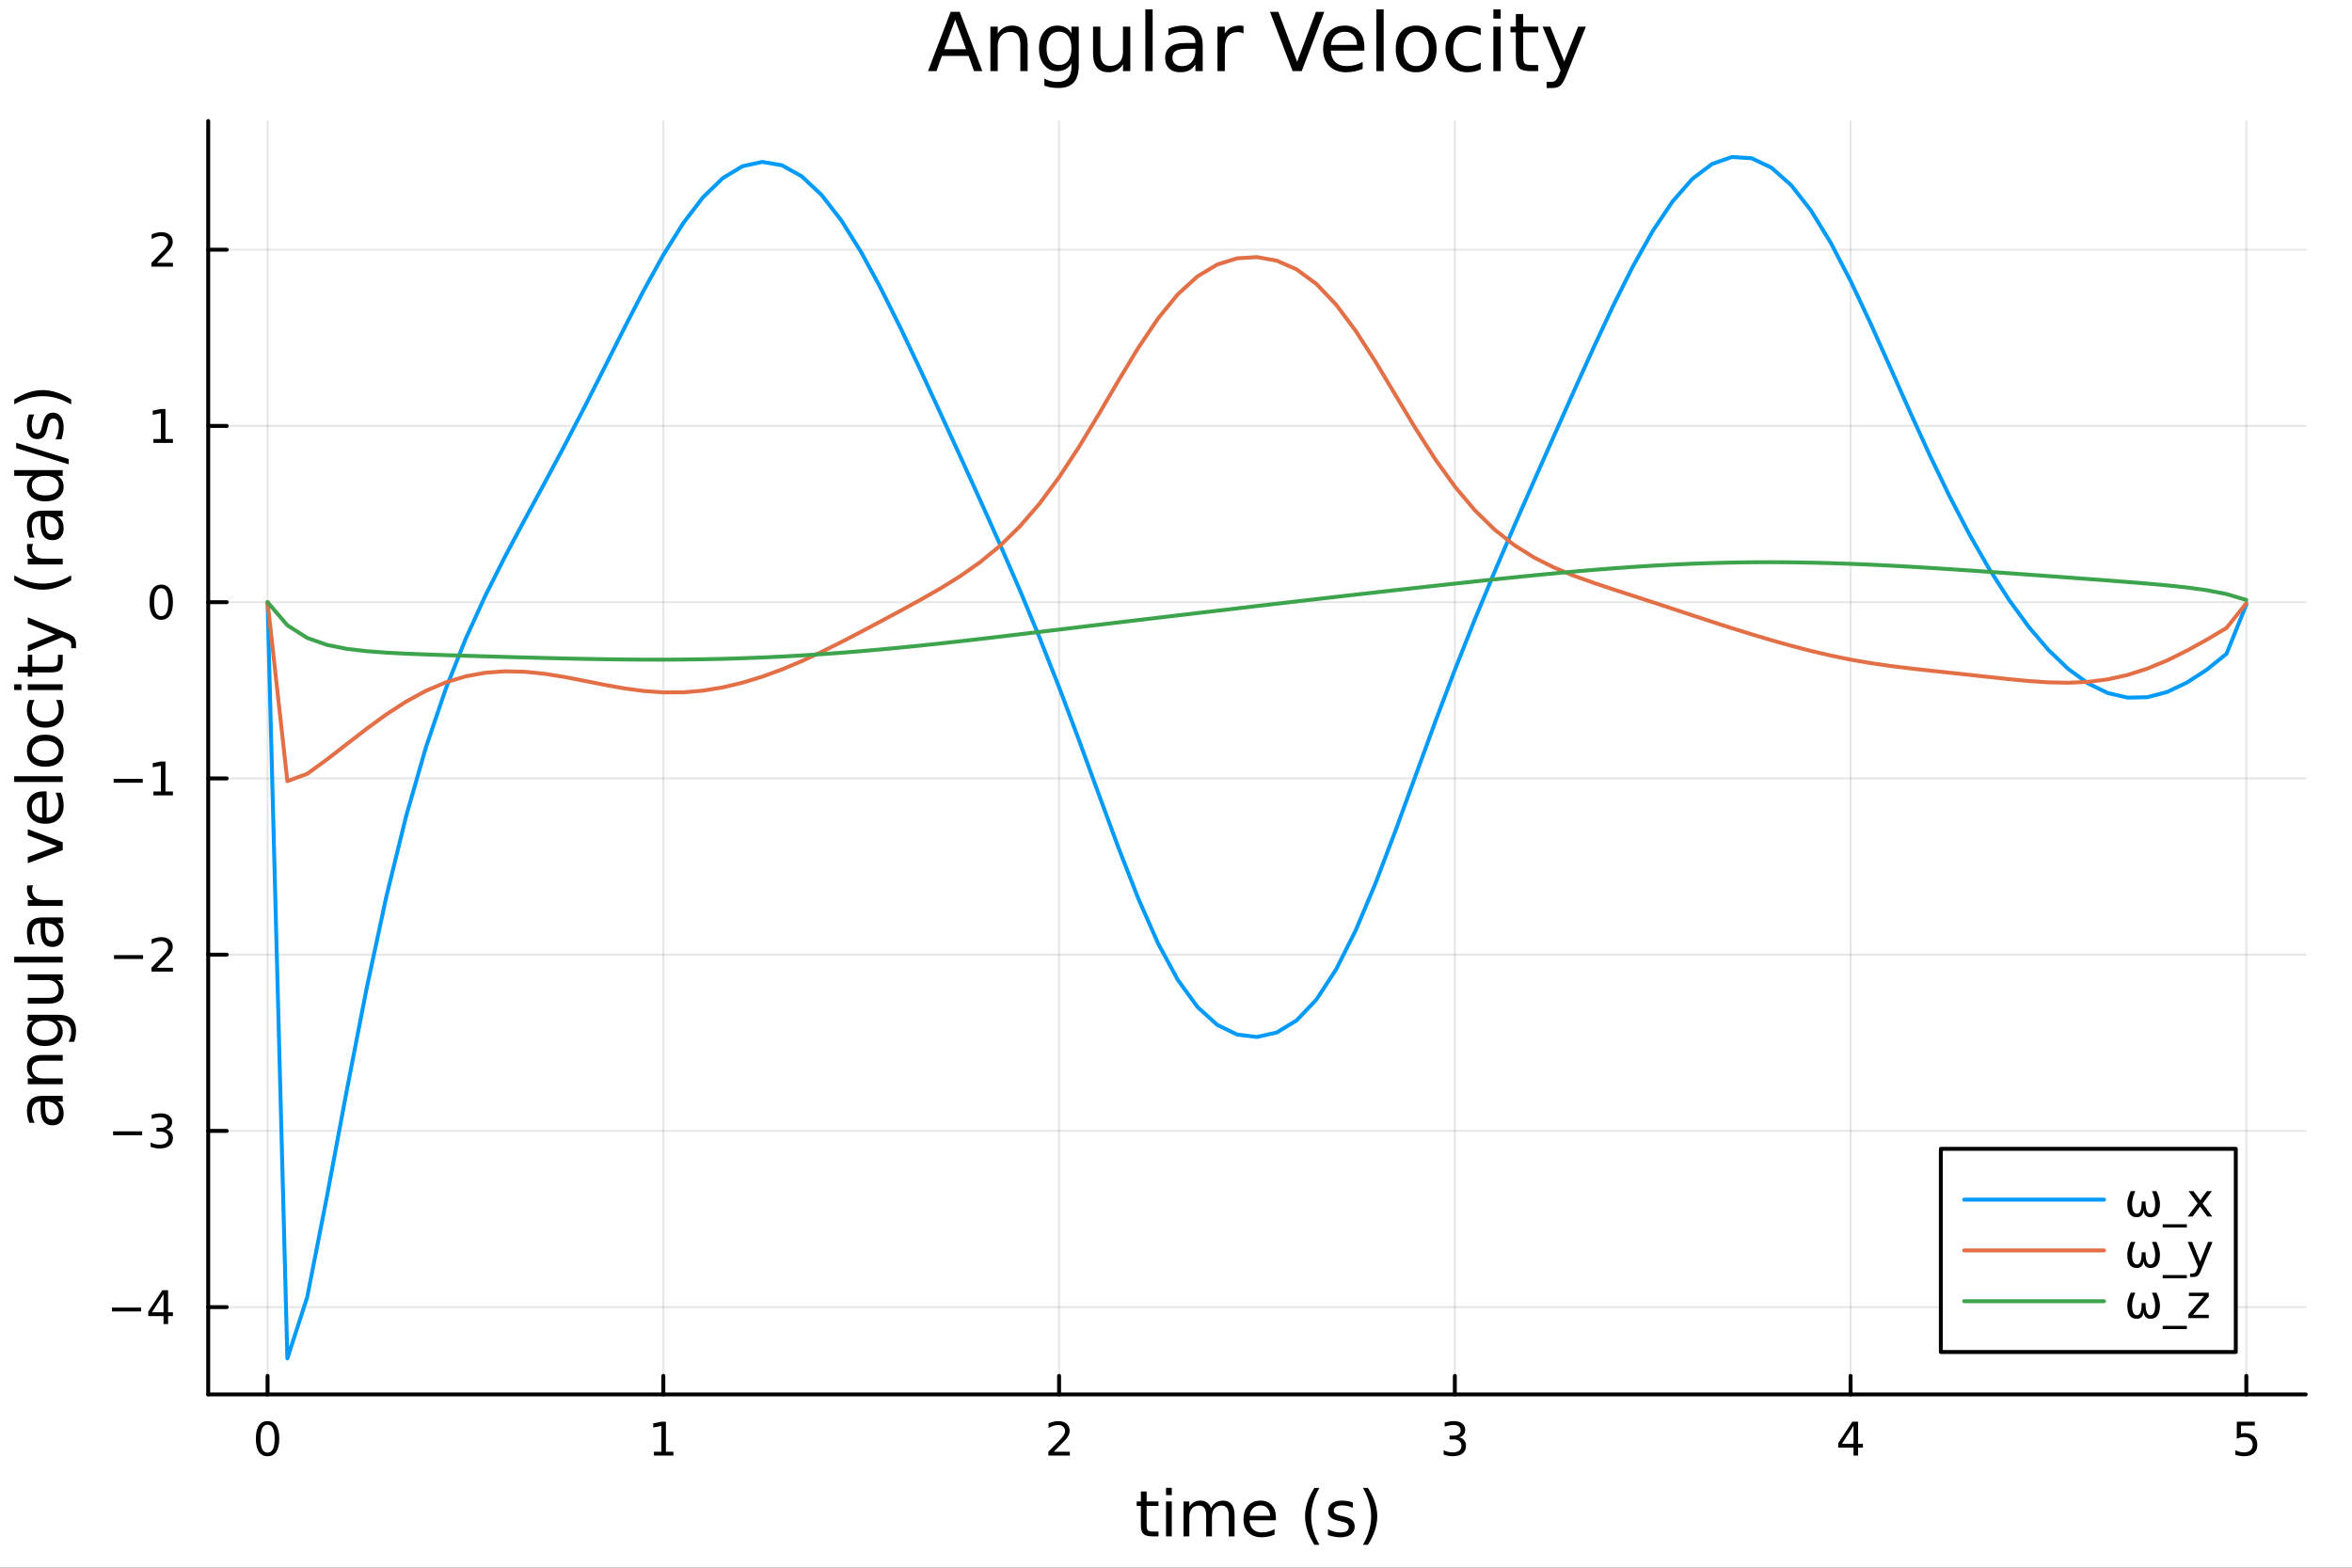 <?xml version="1.0" encoding="utf-8"?>
<svg xmlns="http://www.w3.org/2000/svg" xmlns:xlink="http://www.w3.org/1999/xlink" width="600" height="400" viewBox="0 0 2400 1600">
<rect x="0" y="0" width="2400" height="1600" fill="#333333" stroke="none"/>
<defs>
  <clipPath id="clip660">
    <rect x="0" y="0" width="2400" height="1600"/>
  </clipPath>
</defs>
<path clip-path="url(#clip660)" d="M0 1600 L2400 1600 L2400 0 L0 0  Z" fill="#ffffff" fill-rule="evenodd" fill-opacity="1"/>
<defs>
  <clipPath id="clip661">
    <rect x="480" y="0" width="1681" height="1600"/>
  </clipPath>
</defs>
<path clip-path="url(#clip660)" d="M212.459 1423.18 L2352.76 1423.18 L2352.76 123.472 L212.459 123.472  Z" fill="#ffffff" fill-rule="evenodd" fill-opacity="1"/>
<defs>
  <clipPath id="clip662">
    <rect x="212" y="123" width="2141" height="1301"/>
  </clipPath>
</defs>
<polyline clip-path="url(#clip662)" style="stroke:#000000; stroke-linecap:round; stroke-linejoin:round; stroke-width:2; stroke-opacity:0.1; fill:none" points="273.033,1423.18 273.033,123.472 "/>
<polyline clip-path="url(#clip662)" style="stroke:#000000; stroke-linecap:round; stroke-linejoin:round; stroke-width:2; stroke-opacity:0.1; fill:none" points="676.863,1423.18 676.863,123.472 "/>
<polyline clip-path="url(#clip662)" style="stroke:#000000; stroke-linecap:round; stroke-linejoin:round; stroke-width:2; stroke-opacity:0.1; fill:none" points="1080.69,1423.18 1080.69,123.472 "/>
<polyline clip-path="url(#clip662)" style="stroke:#000000; stroke-linecap:round; stroke-linejoin:round; stroke-width:2; stroke-opacity:0.1; fill:none" points="1484.52,1423.18 1484.52,123.472 "/>
<polyline clip-path="url(#clip662)" style="stroke:#000000; stroke-linecap:round; stroke-linejoin:round; stroke-width:2; stroke-opacity:0.1; fill:none" points="1888.35,1423.18 1888.35,123.472 "/>
<polyline clip-path="url(#clip662)" style="stroke:#000000; stroke-linecap:round; stroke-linejoin:round; stroke-width:2; stroke-opacity:0.1; fill:none" points="2292.18,1423.18 2292.18,123.472 "/>
<polyline clip-path="url(#clip662)" style="stroke:#000000; stroke-linecap:round; stroke-linejoin:round; stroke-width:2; stroke-opacity:0.1; fill:none" points="212.459,1334.09 2352.76,1334.09 "/>
<polyline clip-path="url(#clip662)" style="stroke:#000000; stroke-linecap:round; stroke-linejoin:round; stroke-width:2; stroke-opacity:0.1; fill:none" points="212.459,1154.22 2352.76,1154.22 "/>
<polyline clip-path="url(#clip662)" style="stroke:#000000; stroke-linecap:round; stroke-linejoin:round; stroke-width:2; stroke-opacity:0.1; fill:none" points="212.459,974.344 2352.76,974.344 "/>
<polyline clip-path="url(#clip662)" style="stroke:#000000; stroke-linecap:round; stroke-linejoin:round; stroke-width:2; stroke-opacity:0.1; fill:none" points="212.459,794.472 2352.76,794.472 "/>
<polyline clip-path="url(#clip662)" style="stroke:#000000; stroke-linecap:round; stroke-linejoin:round; stroke-width:2; stroke-opacity:0.1; fill:none" points="212.459,614.601 2352.76,614.601 "/>
<polyline clip-path="url(#clip662)" style="stroke:#000000; stroke-linecap:round; stroke-linejoin:round; stroke-width:2; stroke-opacity:0.1; fill:none" points="212.459,434.729 2352.76,434.729 "/>
<polyline clip-path="url(#clip662)" style="stroke:#000000; stroke-linecap:round; stroke-linejoin:round; stroke-width:2; stroke-opacity:0.1; fill:none" points="212.459,254.858 2352.76,254.858 "/>
<polyline clip-path="url(#clip660)" style="stroke:#000000; stroke-linecap:round; stroke-linejoin:round; stroke-width:4; stroke-opacity:1; fill:none" points="212.459,1423.18 2352.76,1423.18 "/>
<polyline clip-path="url(#clip660)" style="stroke:#000000; stroke-linecap:round; stroke-linejoin:round; stroke-width:4; stroke-opacity:1; fill:none" points="273.033,1423.18 273.033,1404.28 "/>
<polyline clip-path="url(#clip660)" style="stroke:#000000; stroke-linecap:round; stroke-linejoin:round; stroke-width:4; stroke-opacity:1; fill:none" points="676.863,1423.18 676.863,1404.28 "/>
<polyline clip-path="url(#clip660)" style="stroke:#000000; stroke-linecap:round; stroke-linejoin:round; stroke-width:4; stroke-opacity:1; fill:none" points="1080.69,1423.18 1080.69,1404.28 "/>
<polyline clip-path="url(#clip660)" style="stroke:#000000; stroke-linecap:round; stroke-linejoin:round; stroke-width:4; stroke-opacity:1; fill:none" points="1484.52,1423.18 1484.52,1404.28 "/>
<polyline clip-path="url(#clip660)" style="stroke:#000000; stroke-linecap:round; stroke-linejoin:round; stroke-width:4; stroke-opacity:1; fill:none" points="1888.35,1423.18 1888.35,1404.28 "/>
<polyline clip-path="url(#clip660)" style="stroke:#000000; stroke-linecap:round; stroke-linejoin:round; stroke-width:4; stroke-opacity:1; fill:none" points="2292.18,1423.18 2292.18,1404.28 "/>
<path clip-path="url(#clip660)" d="M273.033 1454.1 Q269.422 1454.1 267.594 1457.66 Q265.788 1461.2 265.788 1468.33 Q265.788 1475.44 267.594 1479.01 Q269.422 1482.55 273.033 1482.55 Q276.668 1482.55 278.473 1479.01 Q280.302 1475.44 280.302 1468.33 Q280.302 1461.2 278.473 1457.66 Q276.668 1454.1 273.033 1454.1 M273.033 1450.39 Q278.843 1450.39 281.899 1455 Q284.978 1459.58 284.978 1468.33 Q284.978 1477.06 281.899 1481.67 Q278.843 1486.25 273.033 1486.25 Q267.223 1486.25 264.145 1481.67 Q261.089 1477.06 261.089 1468.33 Q261.089 1459.58 264.145 1455 Q267.223 1450.39 273.033 1450.39 Z" fill="#000000" fill-rule="nonzero" fill-opacity="1" /><path clip-path="url(#clip660)" d="M667.245 1481.64 L674.884 1481.64 L674.884 1455.28 L666.574 1456.95 L666.574 1452.69 L674.838 1451.02 L679.513 1451.02 L679.513 1481.64 L687.152 1481.64 L687.152 1485.58 L667.245 1485.58 L667.245 1481.64 Z" fill="#000000" fill-rule="nonzero" fill-opacity="1" /><path clip-path="url(#clip660)" d="M1075.35 1481.64 L1091.66 1481.64 L1091.66 1485.58 L1069.72 1485.58 L1069.72 1481.64 Q1072.38 1478.89 1076.97 1474.26 Q1081.57 1469.61 1082.75 1468.27 Q1085 1465.74 1085.88 1464.01 Q1086.78 1462.25 1086.78 1460.56 Q1086.78 1457.8 1084.84 1456.07 Q1082.91 1454.33 1079.81 1454.33 Q1077.61 1454.33 1075.16 1455.09 Q1072.73 1455.86 1069.95 1457.41 L1069.95 1452.69 Q1072.78 1451.55 1075.23 1450.97 Q1077.68 1450.39 1079.72 1450.39 Q1085.09 1450.39 1088.29 1453.08 Q1091.48 1455.77 1091.48 1460.26 Q1091.48 1462.39 1090.67 1464.31 Q1089.88 1466.2 1087.78 1468.8 Q1087.2 1469.47 1084.1 1472.69 Q1080.99 1475.88 1075.35 1481.64 Z" fill="#000000" fill-rule="nonzero" fill-opacity="1" /><path clip-path="url(#clip660)" d="M1488.77 1466.95 Q1492.13 1467.66 1494 1469.93 Q1495.9 1472.2 1495.9 1475.53 Q1495.9 1480.65 1492.38 1483.45 Q1488.86 1486.25 1482.38 1486.25 Q1480.21 1486.25 1477.89 1485.81 Q1475.6 1485.39 1473.14 1484.54 L1473.14 1480.02 Q1475.09 1481.16 1477.4 1481.74 Q1479.72 1482.32 1482.24 1482.32 Q1486.64 1482.32 1488.93 1480.58 Q1491.25 1478.84 1491.25 1475.53 Q1491.25 1472.48 1489.09 1470.77 Q1486.96 1469.03 1483.14 1469.03 L1479.12 1469.03 L1479.12 1465.19 L1483.33 1465.19 Q1486.78 1465.19 1488.61 1463.82 Q1490.44 1462.43 1490.44 1459.84 Q1490.44 1457.18 1488.54 1455.77 Q1486.66 1454.33 1483.14 1454.33 Q1481.22 1454.33 1479.02 1454.75 Q1476.83 1455.16 1474.19 1456.04 L1474.19 1451.88 Q1476.85 1451.14 1479.16 1450.77 Q1481.5 1450.39 1483.56 1450.39 Q1488.89 1450.39 1491.99 1452.83 Q1495.09 1455.23 1495.09 1459.35 Q1495.09 1462.22 1493.45 1464.21 Q1491.8 1466.18 1488.77 1466.95 Z" fill="#000000" fill-rule="nonzero" fill-opacity="1" /><path clip-path="url(#clip660)" d="M1891.36 1455.09 L1879.56 1473.54 L1891.36 1473.54 L1891.36 1455.09 M1890.13 1451.02 L1896.01 1451.02 L1896.01 1473.54 L1900.94 1473.54 L1900.94 1477.43 L1896.01 1477.43 L1896.01 1485.58 L1891.36 1485.58 L1891.36 1477.43 L1875.76 1477.43 L1875.76 1472.92 L1890.13 1451.02 Z" fill="#000000" fill-rule="nonzero" fill-opacity="1" /><path clip-path="url(#clip660)" d="M2282.46 1451.02 L2300.82 1451.02 L2300.82 1454.96 L2286.74 1454.96 L2286.74 1463.43 Q2287.76 1463.08 2288.78 1462.92 Q2289.8 1462.73 2290.82 1462.73 Q2296.6 1462.73 2299.98 1465.9 Q2303.36 1469.08 2303.36 1474.49 Q2303.36 1480.07 2299.89 1483.17 Q2296.42 1486.25 2290.1 1486.25 Q2287.92 1486.25 2285.65 1485.88 Q2283.41 1485.51 2281 1484.77 L2281 1480.07 Q2283.08 1481.2 2285.31 1481.76 Q2287.53 1482.32 2290.01 1482.32 Q2294.01 1482.32 2296.35 1480.21 Q2298.69 1478.1 2298.69 1474.49 Q2298.69 1470.88 2296.35 1468.77 Q2294.01 1466.67 2290.01 1466.67 Q2288.13 1466.67 2286.26 1467.08 Q2284.4 1467.5 2282.46 1468.38 L2282.46 1451.02 Z" fill="#000000" fill-rule="nonzero" fill-opacity="1" /><path clip-path="url(#clip660)" d="M1170.06 1522.27 L1170.06 1532.4 L1182.12 1532.4 L1182.12 1536.95 L1170.06 1536.95 L1170.06 1556.3 Q1170.06 1560.66 1171.24 1561.9 Q1172.45 1563.14 1176.11 1563.14 L1182.12 1563.14 L1182.12 1568.04 L1176.11 1568.04 Q1169.33 1568.04 1166.75 1565.53 Q1164.17 1562.98 1164.17 1556.3 L1164.17 1536.95 L1159.88 1536.95 L1159.88 1532.4 L1164.17 1532.4 L1164.17 1522.27 L1170.06 1522.27 Z" fill="#000000" fill-rule="nonzero" fill-opacity="1" /><path clip-path="url(#clip660)" d="M1189.83 1532.4 L1195.68 1532.4 L1195.68 1568.04 L1189.83 1568.04 L1189.83 1532.4 M1189.83 1518.52 L1195.68 1518.52 L1195.68 1525.93 L1189.83 1525.93 L1189.83 1518.52 Z" fill="#000000" fill-rule="nonzero" fill-opacity="1" /><path clip-path="url(#clip660)" d="M1235.69 1539.24 Q1237.89 1535.29 1240.94 1533.41 Q1244 1531.54 1248.14 1531.54 Q1253.71 1531.54 1256.73 1535.45 Q1259.75 1539.33 1259.75 1546.53 L1259.75 1568.04 L1253.87 1568.04 L1253.87 1546.72 Q1253.87 1541.59 1252.05 1539.11 Q1250.24 1536.63 1246.51 1536.63 Q1241.96 1536.63 1239.32 1539.65 Q1236.68 1542.68 1236.68 1547.9 L1236.68 1568.04 L1230.79 1568.04 L1230.79 1546.72 Q1230.79 1541.56 1228.98 1539.11 Q1227.16 1536.63 1223.37 1536.63 Q1218.89 1536.63 1216.24 1539.68 Q1213.6 1542.71 1213.6 1547.9 L1213.6 1568.04 L1207.71 1568.04 L1207.71 1532.4 L1213.6 1532.4 L1213.6 1537.93 Q1215.61 1534.66 1218.41 1533.1 Q1221.21 1531.54 1225.06 1531.54 Q1228.94 1531.54 1231.65 1533.51 Q1234.39 1535.48 1235.69 1539.24 Z" fill="#000000" fill-rule="nonzero" fill-opacity="1" /><path clip-path="url(#clip660)" d="M1301.93 1548.76 L1301.93 1551.62 L1275 1551.62 Q1275.38 1557.67 1278.63 1560.85 Q1281.91 1564 1287.73 1564 Q1291.11 1564 1294.26 1563.17 Q1297.44 1562.35 1300.56 1560.69 L1300.56 1566.23 Q1297.41 1567.57 1294.1 1568.27 Q1290.79 1568.97 1287.38 1568.97 Q1278.85 1568.97 1273.85 1564 Q1268.89 1559.04 1268.89 1550.57 Q1268.89 1541.82 1273.6 1536.69 Q1278.34 1531.54 1286.36 1531.54 Q1293.56 1531.54 1297.73 1536.18 Q1301.93 1540.8 1301.93 1548.76 M1296.07 1547.04 Q1296.01 1542.23 1293.37 1539.37 Q1290.76 1536.5 1286.43 1536.5 Q1281.53 1536.5 1278.57 1539.27 Q1275.64 1542.04 1275.19 1547.07 L1296.07 1547.04 Z" fill="#000000" fill-rule="nonzero" fill-opacity="1" /><path clip-path="url(#clip660)" d="M1346.33 1518.58 Q1342.06 1525.9 1339.99 1533.06 Q1337.93 1540.23 1337.93 1547.58 Q1337.93 1554.93 1339.99 1562.16 Q1342.09 1569.35 1346.33 1576.64 L1341.24 1576.64 Q1336.46 1569.16 1334.07 1561.93 Q1331.72 1554.71 1331.72 1547.58 Q1331.72 1540.48 1334.07 1533.29 Q1336.43 1526.09 1341.24 1518.58 L1346.33 1518.58 Z" fill="#000000" fill-rule="nonzero" fill-opacity="1" /><path clip-path="url(#clip660)" d="M1380.42 1533.45 L1380.42 1538.98 Q1377.93 1537.71 1375.26 1537.07 Q1372.59 1536.44 1369.72 1536.44 Q1365.36 1536.44 1363.17 1537.77 Q1361 1539.11 1361 1541.79 Q1361 1543.82 1362.56 1545 Q1364.12 1546.15 1368.83 1547.2 L1370.84 1547.64 Q1377.07 1548.98 1379.68 1551.43 Q1382.33 1553.85 1382.33 1558.21 Q1382.33 1563.17 1378.38 1566.07 Q1374.46 1568.97 1367.59 1568.97 Q1364.73 1568.97 1361.61 1568.39 Q1358.52 1567.85 1355.08 1566.74 L1355.08 1560.69 Q1358.33 1562.38 1361.48 1563.24 Q1364.63 1564.07 1367.72 1564.07 Q1371.85 1564.07 1374.08 1562.66 Q1376.31 1561.23 1376.31 1558.65 Q1376.31 1556.27 1374.69 1554.99 Q1373.1 1553.72 1367.65 1552.54 L1365.62 1552.07 Q1360.17 1550.92 1357.75 1548.56 Q1355.34 1546.18 1355.34 1542.04 Q1355.34 1537.01 1358.9 1534.27 Q1362.47 1531.54 1369.02 1531.54 Q1372.27 1531.54 1375.13 1532.01 Q1378 1532.49 1380.42 1533.45 Z" fill="#000000" fill-rule="nonzero" fill-opacity="1" /><path clip-path="url(#clip660)" d="M1390.73 1518.58 L1395.82 1518.58 Q1400.6 1526.09 1402.95 1533.29 Q1405.34 1540.48 1405.34 1547.58 Q1405.34 1554.71 1402.95 1561.93 Q1400.6 1569.16 1395.82 1576.64 L1390.73 1576.64 Q1394.96 1569.35 1397.03 1562.16 Q1399.13 1554.93 1399.13 1547.58 Q1399.13 1540.23 1397.03 1533.06 Q1394.96 1525.9 1390.73 1518.58 Z" fill="#000000" fill-rule="nonzero" fill-opacity="1" /><polyline clip-path="url(#clip660)" style="stroke:#000000; stroke-linecap:round; stroke-linejoin:round; stroke-width:4; stroke-opacity:1; fill:none" points="212.459,1423.18 212.459,123.472 "/>
<polyline clip-path="url(#clip660)" style="stroke:#000000; stroke-linecap:round; stroke-linejoin:round; stroke-width:4; stroke-opacity:1; fill:none" points="212.459,1334.09 231.357,1334.09 "/>
<polyline clip-path="url(#clip660)" style="stroke:#000000; stroke-linecap:round; stroke-linejoin:round; stroke-width:4; stroke-opacity:1; fill:none" points="212.459,1154.22 231.357,1154.22 "/>
<polyline clip-path="url(#clip660)" style="stroke:#000000; stroke-linecap:round; stroke-linejoin:round; stroke-width:4; stroke-opacity:1; fill:none" points="212.459,974.344 231.357,974.344 "/>
<polyline clip-path="url(#clip660)" style="stroke:#000000; stroke-linecap:round; stroke-linejoin:round; stroke-width:4; stroke-opacity:1; fill:none" points="212.459,794.472 231.357,794.472 "/>
<polyline clip-path="url(#clip660)" style="stroke:#000000; stroke-linecap:round; stroke-linejoin:round; stroke-width:4; stroke-opacity:1; fill:none" points="212.459,614.601 231.357,614.601 "/>
<polyline clip-path="url(#clip660)" style="stroke:#000000; stroke-linecap:round; stroke-linejoin:round; stroke-width:4; stroke-opacity:1; fill:none" points="212.459,434.729 231.357,434.729 "/>
<polyline clip-path="url(#clip660)" style="stroke:#000000; stroke-linecap:round; stroke-linejoin:round; stroke-width:4; stroke-opacity:1; fill:none" points="212.459,254.858 231.357,254.858 "/>
<path clip-path="url(#clip660)" d="M114.26 1334.54 L143.936 1334.54 L143.936 1338.47 L114.26 1338.47 L114.26 1334.54 Z" fill="#000000" fill-rule="nonzero" fill-opacity="1" /><path clip-path="url(#clip660)" d="M166.876 1320.88 L155.07 1339.33 L166.876 1339.33 L166.876 1320.88 M165.649 1316.81 L171.528 1316.81 L171.528 1339.33 L176.459 1339.33 L176.459 1343.22 L171.528 1343.22 L171.528 1351.37 L166.876 1351.37 L166.876 1343.22 L151.274 1343.22 L151.274 1338.71 L165.649 1316.81 Z" fill="#000000" fill-rule="nonzero" fill-opacity="1" /><path clip-path="url(#clip660)" d="M115.394 1154.67 L145.07 1154.67 L145.07 1158.6 L115.394 1158.6 L115.394 1154.67 Z" fill="#000000" fill-rule="nonzero" fill-opacity="1" /><path clip-path="url(#clip660)" d="M169.329 1152.86 Q172.686 1153.58 174.561 1155.85 Q176.459 1158.12 176.459 1161.45 Q176.459 1166.57 172.94 1169.37 Q169.422 1172.17 162.94 1172.17 Q160.765 1172.17 158.45 1171.73 Q156.158 1171.31 153.704 1170.45 L153.704 1165.94 Q155.649 1167.07 157.964 1167.65 Q160.278 1168.23 162.802 1168.23 Q167.2 1168.23 169.491 1166.5 Q171.806 1164.76 171.806 1161.45 Q171.806 1158.39 169.653 1156.68 Q167.524 1154.94 163.704 1154.94 L159.677 1154.94 L159.677 1151.1 L163.89 1151.1 Q167.339 1151.1 169.167 1149.74 Q170.996 1148.35 170.996 1145.76 Q170.996 1143.09 169.098 1141.68 Q167.223 1140.25 163.704 1140.25 Q161.783 1140.25 159.584 1140.66 Q157.385 1141.08 154.746 1141.96 L154.746 1137.79 Q157.408 1137.05 159.723 1136.68 Q162.061 1136.31 164.121 1136.31 Q169.445 1136.31 172.547 1138.74 Q175.649 1141.15 175.649 1145.27 Q175.649 1148.14 174.005 1150.13 Q172.362 1152.1 169.329 1152.86 Z" fill="#000000" fill-rule="nonzero" fill-opacity="1" /><path clip-path="url(#clip660)" d="M116.343 974.795 L146.019 974.795 L146.019 978.731 L116.343 978.731 L116.343 974.795 Z" fill="#000000" fill-rule="nonzero" fill-opacity="1" /><path clip-path="url(#clip660)" d="M160.14 987.689 L176.459 987.689 L176.459 991.624 L154.515 991.624 L154.515 987.689 Q157.177 984.934 161.76 980.305 Q166.366 975.652 167.547 974.309 Q169.792 971.786 170.672 970.05 Q171.575 968.291 171.575 966.601 Q171.575 963.846 169.63 962.11 Q167.709 960.374 164.607 960.374 Q162.408 960.374 159.954 961.138 Q157.524 961.902 154.746 963.453 L154.746 958.731 Q157.57 957.596 160.024 957.018 Q162.477 956.439 164.515 956.439 Q169.885 956.439 173.079 959.124 Q176.274 961.809 176.274 966.3 Q176.274 968.43 175.464 970.351 Q174.677 972.249 172.57 974.842 Q171.991 975.513 168.889 978.731 Q165.788 981.925 160.14 987.689 Z" fill="#000000" fill-rule="nonzero" fill-opacity="1" /><path clip-path="url(#clip660)" d="M115.973 794.924 L145.649 794.924 L145.649 798.859 L115.973 798.859 L115.973 794.924 Z" fill="#000000" fill-rule="nonzero" fill-opacity="1" /><path clip-path="url(#clip660)" d="M156.552 807.817 L164.19 807.817 L164.19 781.452 L155.88 783.118 L155.88 778.859 L164.144 777.192 L168.82 777.192 L168.82 807.817 L176.459 807.817 L176.459 811.752 L156.552 811.752 L156.552 807.817 Z" fill="#000000" fill-rule="nonzero" fill-opacity="1" /><path clip-path="url(#clip660)" d="M164.515 600.399 Q160.903 600.399 159.075 603.964 Q157.269 607.506 157.269 614.636 Q157.269 621.742 159.075 625.307 Q160.903 628.848 164.515 628.848 Q168.149 628.848 169.954 625.307 Q171.783 621.742 171.783 614.636 Q171.783 607.506 169.954 603.964 Q168.149 600.399 164.515 600.399 M164.515 596.696 Q170.325 596.696 173.38 601.302 Q176.459 605.886 176.459 614.636 Q176.459 623.362 173.38 627.969 Q170.325 632.552 164.515 632.552 Q158.704 632.552 155.626 627.969 Q152.57 623.362 152.57 614.636 Q152.57 605.886 155.626 601.302 Q158.704 596.696 164.515 596.696 Z" fill="#000000" fill-rule="nonzero" fill-opacity="1" /><path clip-path="url(#clip660)" d="M156.552 448.074 L164.19 448.074 L164.19 421.708 L155.88 423.375 L155.88 419.116 L164.144 417.449 L168.82 417.449 L168.82 448.074 L176.459 448.074 L176.459 452.009 L156.552 452.009 L156.552 448.074 Z" fill="#000000" fill-rule="nonzero" fill-opacity="1" /><path clip-path="url(#clip660)" d="M160.14 268.202 L176.459 268.202 L176.459 272.138 L154.515 272.138 L154.515 268.202 Q157.177 265.448 161.76 260.818 Q166.366 256.165 167.547 254.823 Q169.792 252.3 170.672 250.564 Q171.575 248.804 171.575 247.115 Q171.575 244.36 169.63 242.624 Q167.709 240.888 164.607 240.888 Q162.408 240.888 159.954 241.652 Q157.524 242.415 154.746 243.966 L154.746 239.244 Q157.57 238.11 160.024 237.531 Q162.477 236.953 164.515 236.953 Q169.885 236.953 173.079 239.638 Q176.274 242.323 176.274 246.814 Q176.274 248.943 175.464 250.865 Q174.677 252.763 172.57 255.355 Q171.991 256.027 168.889 259.244 Q165.788 262.439 160.14 268.202 Z" fill="#000000" fill-rule="nonzero" fill-opacity="1" /><path clip-path="url(#clip660)" d="M46.085 1130.09 Q46.085 1137.19 47.708 1139.93 Q49.331 1142.66 53.246 1142.66 Q56.365 1142.66 58.211 1140.63 Q60.026 1138.56 60.026 1135.03 Q60.026 1130.16 56.588 1127.23 Q53.119 1124.27 47.39 1124.27 L46.085 1124.27 L46.085 1130.09 M43.666 1118.41 L64.004 1118.41 L64.004 1124.27 L58.593 1124.27 Q61.84 1126.27 63.399 1129.26 Q64.927 1132.26 64.927 1136.59 Q64.927 1142.06 61.872 1145.31 Q58.784 1148.52 53.628 1148.52 Q47.612 1148.52 44.557 1144.51 Q41.501 1140.47 41.501 1132.48 L41.501 1124.27 L40.928 1124.27 Q36.886 1124.27 34.69 1126.94 Q32.462 1129.58 32.462 1134.39 Q32.462 1137.44 33.194 1140.34 Q33.926 1143.24 35.39 1145.91 L29.98 1145.91 Q28.738 1142.7 28.133 1139.67 Q27.497 1136.65 27.497 1133.78 Q27.497 1126.05 31.507 1122.23 Q35.518 1118.41 43.666 1118.41 Z" fill="#000000" fill-rule="nonzero" fill-opacity="1" /><path clip-path="url(#clip660)" d="M42.488 1076.72 L64.004 1076.72 L64.004 1082.57 L42.679 1082.57 Q37.618 1082.57 35.104 1084.55 Q32.589 1086.52 32.589 1090.47 Q32.589 1095.21 35.613 1097.95 Q38.637 1100.68 43.857 1100.68 L64.004 1100.68 L64.004 1106.57 L28.356 1106.57 L28.356 1100.68 L33.894 1100.68 Q30.68 1098.58 29.088 1095.75 Q27.497 1092.88 27.497 1089.16 Q27.497 1083.02 31.316 1079.87 Q35.104 1076.72 42.488 1076.72 Z" fill="#000000" fill-rule="nonzero" fill-opacity="1" /><path clip-path="url(#clip660)" d="M45.766 1041.58 Q39.401 1041.58 35.9 1044.22 Q32.398 1046.83 32.398 1051.57 Q32.398 1056.28 35.9 1058.92 Q39.401 1061.53 45.766 1061.53 Q52.1 1061.53 55.601 1058.92 Q59.103 1056.28 59.103 1051.57 Q59.103 1046.83 55.601 1044.22 Q52.1 1041.58 45.766 1041.58 M59.58 1035.72 Q68.683 1035.72 73.107 1039.76 Q77.563 1043.8 77.563 1052.14 Q77.563 1055.23 77.086 1057.97 Q76.64 1060.71 75.685 1063.28 L69.988 1063.28 Q71.388 1060.71 72.057 1058.19 Q72.725 1055.68 72.725 1053.07 Q72.725 1047.31 69.701 1044.44 Q66.71 1041.58 60.63 1041.58 L57.734 1041.58 Q60.885 1043.39 62.445 1046.22 Q64.004 1049.06 64.004 1053 Q64.004 1059.56 59.007 1063.57 Q54.01 1067.58 45.766 1067.58 Q37.491 1067.58 32.494 1063.57 Q27.497 1059.56 27.497 1053 Q27.497 1049.06 29.056 1046.22 Q30.616 1043.39 33.767 1041.58 L28.356 1041.58 L28.356 1035.72 L59.58 1035.72 Z" fill="#000000" fill-rule="nonzero" fill-opacity="1" /><path clip-path="url(#clip660)" d="M49.936 1024.26 L28.356 1024.26 L28.356 1018.41 L49.713 1018.41 Q54.774 1018.41 57.32 1016.43 Q59.835 1014.46 59.835 1010.51 Q59.835 1005.77 56.811 1003.03 Q53.787 1000.26 48.567 1000.26 L28.356 1000.26 L28.356 994.407 L64.004 994.407 L64.004 1000.26 L58.53 1000.26 Q61.776 1002.4 63.368 1005.23 Q64.927 1008.03 64.927 1011.75 Q64.927 1017.9 61.108 1021.08 Q57.288 1024.26 49.936 1024.26 M27.497 1009.53 L27.497 1009.53 Z" fill="#000000" fill-rule="nonzero" fill-opacity="1" /><path clip-path="url(#clip660)" d="M14.479 982.344 L14.479 976.488 L64.004 976.488 L64.004 982.344 L14.479 982.344 Z" fill="#000000" fill-rule="nonzero" fill-opacity="1" /><path clip-path="url(#clip660)" d="M46.085 948.033 Q46.085 955.131 47.708 957.868 Q49.331 960.605 53.246 960.605 Q56.365 960.605 58.211 958.568 Q60.026 956.499 60.026 952.966 Q60.026 948.096 56.588 945.168 Q53.119 942.208 47.39 942.208 L46.085 942.208 L46.085 948.033 M43.666 936.352 L64.004 936.352 L64.004 942.208 L58.593 942.208 Q61.84 944.213 63.399 947.205 Q64.927 950.197 64.927 954.526 Q64.927 960 61.872 963.247 Q58.784 966.462 53.628 966.462 Q47.612 966.462 44.557 962.451 Q41.501 958.409 41.501 950.42 L41.501 942.208 L40.928 942.208 Q36.886 942.208 34.69 944.882 Q32.462 947.524 32.462 952.33 Q32.462 955.385 33.194 958.282 Q33.926 961.178 35.39 963.852 L29.98 963.852 Q28.738 960.637 28.133 957.613 Q27.497 954.589 27.497 951.725 Q27.497 943.991 31.507 940.171 Q35.518 936.352 43.666 936.352 Z" fill="#000000" fill-rule="nonzero" fill-opacity="1" /><path clip-path="url(#clip660)" d="M33.831 903.632 Q33.258 904.619 33.003 905.796 Q32.717 906.942 32.717 908.343 Q32.717 913.308 35.963 915.981 Q39.178 918.623 45.225 918.623 L64.004 918.623 L64.004 924.512 L28.356 924.512 L28.356 918.623 L33.894 918.623 Q30.648 916.777 29.088 913.817 Q27.497 910.857 27.497 906.624 Q27.497 906.019 27.592 905.287 Q27.656 904.555 27.815 903.664 L33.831 903.632 Z" fill="#000000" fill-rule="nonzero" fill-opacity="1" /><path clip-path="url(#clip660)" d="M28.356 880.97 L28.356 874.764 L58.275 863.624 L28.356 852.484 L28.356 846.277 L64.004 859.645 L64.004 867.602 L28.356 880.97 Z" fill="#000000" fill-rule="nonzero" fill-opacity="1" /><path clip-path="url(#clip660)" d="M44.716 807.701 L47.581 807.701 L47.581 834.628 Q53.628 834.246 56.811 830.999 Q59.962 827.721 59.962 821.896 Q59.962 818.523 59.134 815.371 Q58.307 812.189 56.652 809.069 L62.19 809.069 Q63.527 812.22 64.227 815.531 Q64.927 818.841 64.927 822.246 Q64.927 830.776 59.962 835.774 Q54.997 840.739 46.53 840.739 Q37.777 840.739 32.653 836.028 Q27.497 831.286 27.497 823.265 Q27.497 816.072 32.144 811.902 Q36.759 807.701 44.716 807.701 M42.997 813.557 Q38.191 813.621 35.327 816.263 Q32.462 818.873 32.462 823.201 Q32.462 828.103 35.231 831.063 Q38 833.991 43.029 834.437 L42.997 813.557 Z" fill="#000000" fill-rule="nonzero" fill-opacity="1" /><path clip-path="url(#clip660)" d="M14.479 798.089 L14.479 792.232 L64.004 792.232 L64.004 798.089 L14.479 798.089 Z" fill="#000000" fill-rule="nonzero" fill-opacity="1" /><path clip-path="url(#clip660)" d="M32.462 766.165 Q32.462 770.875 36.154 773.612 Q39.815 776.35 46.212 776.35 Q52.609 776.35 56.302 773.644 Q59.962 770.907 59.962 766.165 Q59.962 761.486 56.27 758.749 Q52.578 756.011 46.212 756.011 Q39.878 756.011 36.186 758.749 Q32.462 761.486 32.462 766.165 M27.497 766.165 Q27.497 758.526 32.462 754.165 Q37.427 749.805 46.212 749.805 Q54.965 749.805 59.962 754.165 Q64.927 758.526 64.927 766.165 Q64.927 773.835 59.962 778.196 Q54.965 782.524 46.212 782.524 Q37.427 782.524 32.462 778.196 Q27.497 773.835 27.497 766.165 Z" fill="#000000" fill-rule="nonzero" fill-opacity="1" /><path clip-path="url(#clip660)" d="M29.725 714.443 L35.199 714.443 Q33.831 716.926 33.162 719.44 Q32.462 721.923 32.462 724.469 Q32.462 730.166 36.09 733.318 Q39.687 736.469 46.212 736.469 Q52.737 736.469 56.365 733.318 Q59.962 730.166 59.962 724.469 Q59.962 721.923 59.294 719.44 Q58.593 716.926 57.225 714.443 L62.636 714.443 Q63.781 716.894 64.354 719.536 Q64.927 722.146 64.927 725.106 Q64.927 733.158 59.866 737.901 Q54.806 742.643 46.212 742.643 Q37.491 742.643 32.494 737.869 Q27.497 733.063 27.497 724.724 Q27.497 722.018 28.07 719.44 Q28.611 716.862 29.725 714.443 Z" fill="#000000" fill-rule="nonzero" fill-opacity="1" /><path clip-path="url(#clip660)" d="M28.356 704.258 L28.356 698.402 L64.004 698.402 L64.004 704.258 L28.356 704.258 M14.479 704.258 L14.479 698.402 L21.895 698.402 L21.895 704.258 L14.479 704.258 Z" fill="#000000" fill-rule="nonzero" fill-opacity="1" /><path clip-path="url(#clip660)" d="M18.235 680.355 L28.356 680.355 L28.356 668.292 L32.908 668.292 L32.908 680.355 L52.259 680.355 Q56.62 680.355 57.861 679.177 Q59.103 677.968 59.103 674.307 L59.103 668.292 L64.004 668.292 L64.004 674.307 Q64.004 681.087 61.49 683.665 Q58.943 686.243 52.259 686.243 L32.908 686.243 L32.908 690.54 L28.356 690.54 L28.356 686.243 L18.235 686.243 L18.235 680.355 Z" fill="#000000" fill-rule="nonzero" fill-opacity="1" /><path clip-path="url(#clip660)" d="M67.314 645.757 Q73.68 648.24 75.622 650.595 Q77.563 652.95 77.563 656.897 L77.563 661.576 L72.662 661.576 L72.662 658.139 Q72.662 655.72 71.516 654.383 Q70.37 653.046 66.105 651.423 L63.431 650.372 L28.356 664.791 L28.356 658.584 L56.238 647.444 L28.356 636.304 L28.356 630.098 L67.314 645.757 Z" fill="#000000" fill-rule="nonzero" fill-opacity="1" /><path clip-path="url(#clip660)" d="M14.543 587.225 Q21.863 591.49 29.025 593.558 Q36.186 595.627 43.538 595.627 Q50.891 595.627 58.116 593.558 Q65.309 591.458 72.598 587.225 L72.598 592.317 Q65.118 597.091 57.893 599.479 Q50.668 601.834 43.538 601.834 Q36.441 601.834 29.247 599.479 Q22.054 597.123 14.543 592.317 L14.543 587.225 Z" fill="#000000" fill-rule="nonzero" fill-opacity="1" /><path clip-path="url(#clip660)" d="M33.831 555.205 Q33.258 556.192 33.003 557.369 Q32.717 558.515 32.717 559.916 Q32.717 564.881 35.963 567.555 Q39.178 570.196 45.225 570.196 L64.004 570.196 L64.004 576.085 L28.356 576.085 L28.356 570.196 L33.894 570.196 Q30.648 568.35 29.088 565.39 Q27.497 562.43 27.497 558.197 Q27.497 557.592 27.592 556.86 Q27.656 556.128 27.815 555.237 L33.831 555.205 Z" fill="#000000" fill-rule="nonzero" fill-opacity="1" /><path clip-path="url(#clip660)" d="M46.085 532.861 Q46.085 539.959 47.708 542.696 Q49.331 545.434 53.246 545.434 Q56.365 545.434 58.211 543.397 Q60.026 541.328 60.026 537.795 Q60.026 532.925 56.588 529.997 Q53.119 527.037 47.39 527.037 L46.085 527.037 L46.085 532.861 M43.666 521.18 L64.004 521.18 L64.004 527.037 L58.593 527.037 Q61.84 529.042 63.399 532.034 Q64.927 535.026 64.927 539.354 Q64.927 544.829 61.872 548.075 Q58.784 551.29 53.628 551.29 Q47.612 551.29 44.557 547.28 Q41.501 543.238 41.501 535.249 L41.501 527.037 L40.928 527.037 Q36.886 527.037 34.69 529.71 Q32.462 532.352 32.462 537.158 Q32.462 540.214 33.194 543.11 Q33.926 546.007 35.39 548.68 L29.98 548.68 Q28.738 545.466 28.133 542.442 Q27.497 539.418 27.497 536.554 Q27.497 528.819 31.507 525 Q35.518 521.18 43.666 521.18 Z" fill="#000000" fill-rule="nonzero" fill-opacity="1" /><path clip-path="url(#clip660)" d="M33.767 485.66 L14.479 485.66 L14.479 479.803 L64.004 479.803 L64.004 485.66 L58.657 485.66 Q61.84 487.506 63.399 490.338 Q64.927 493.139 64.927 497.086 Q64.927 503.547 59.771 507.621 Q54.615 511.664 46.212 511.664 Q37.809 511.664 32.653 507.621 Q27.497 503.547 27.497 497.086 Q27.497 493.139 29.056 490.338 Q30.584 487.506 33.767 485.66 M46.212 505.616 Q52.673 505.616 56.365 502.974 Q60.026 500.301 60.026 495.654 Q60.026 491.007 56.365 488.333 Q52.673 485.66 46.212 485.66 Q39.751 485.66 36.09 488.333 Q32.398 491.007 32.398 495.654 Q32.398 500.301 36.09 502.974 Q39.751 505.616 46.212 505.616 Z" fill="#000000" fill-rule="nonzero" fill-opacity="1" /><path clip-path="url(#clip660)" d="M16.484 457.332 L16.484 451.921 L70.052 468.472 L70.052 473.883 L16.484 457.332 Z" fill="#000000" fill-rule="nonzero" fill-opacity="1" /><path clip-path="url(#clip660)" d="M29.407 423.053 L34.945 423.053 Q33.672 425.536 33.035 428.209 Q32.398 430.883 32.398 433.747 Q32.398 438.108 33.735 440.304 Q35.072 442.468 37.746 442.468 Q39.783 442.468 40.96 440.909 Q42.106 439.349 43.157 434.639 L43.602 432.633 Q44.939 426.395 47.39 423.785 Q49.809 421.143 54.169 421.143 Q59.134 421.143 62.031 425.09 Q64.927 429.005 64.927 435.88 Q64.927 438.744 64.354 441.864 Q63.813 444.951 62.699 448.388 L56.652 448.388 Q58.339 445.142 59.198 441.991 Q60.026 438.84 60.026 435.753 Q60.026 431.615 58.625 429.387 Q57.193 427.159 54.615 427.159 Q52.228 427.159 50.955 428.782 Q49.681 430.374 48.504 435.816 L48.026 437.853 Q46.88 443.296 44.525 445.715 Q42.138 448.134 38 448.134 Q32.971 448.134 30.234 444.569 Q27.497 441.004 27.497 434.448 Q27.497 431.201 27.974 428.337 Q28.452 425.472 29.407 423.053 Z" fill="#000000" fill-rule="nonzero" fill-opacity="1" /><path clip-path="url(#clip660)" d="M14.543 412.741 L14.543 407.648 Q22.054 402.874 29.247 400.518 Q36.441 398.131 43.538 398.131 Q50.668 398.131 57.893 400.518 Q65.118 402.874 72.598 407.648 L72.598 412.741 Q65.309 408.507 58.116 406.438 Q50.891 404.338 43.538 404.338 Q36.186 404.338 29.025 406.438 Q21.863 408.507 14.543 412.741 Z" fill="#000000" fill-rule="nonzero" fill-opacity="1" /><path clip-path="url(#clip660)" d="M974.678 20.157 L963.578 50.255 L985.818 50.255 L974.678 20.157 M970.06 12.096 L979.336 12.096 L1002.39 72.576 L993.879 72.576 L988.37 57.061 L961.107 57.061 L955.598 72.576 L946.97 72.576 L970.06 12.096 Z" fill="#000000" fill-rule="nonzero" fill-opacity="1" /><path clip-path="url(#clip660)" d="M1048.61 45.192 L1048.61 72.576 L1041.15 72.576 L1041.15 45.435 Q1041.15 38.994 1038.64 35.794 Q1036.13 32.594 1031.11 32.594 Q1025.07 32.594 1021.59 36.442 Q1018.1 40.29 1018.1 46.934 L1018.1 72.576 L1010.61 72.576 L1010.61 27.206 L1018.1 27.206 L1018.1 34.254 Q1020.78 30.163 1024.38 28.138 Q1028.03 26.112 1032.77 26.112 Q1040.59 26.112 1044.6 30.973 Q1048.61 35.794 1048.61 45.192 Z" fill="#000000" fill-rule="nonzero" fill-opacity="1" /><path clip-path="url(#clip660)" d="M1093.33 49.364 Q1093.33 41.263 1089.97 36.806 Q1086.64 32.35 1080.61 32.35 Q1074.61 32.35 1071.25 36.806 Q1067.93 41.263 1067.93 49.364 Q1067.93 57.426 1071.25 61.882 Q1074.61 66.338 1080.61 66.338 Q1086.64 66.338 1089.97 61.882 Q1093.33 57.426 1093.33 49.364 M1100.78 66.945 Q1100.78 78.531 1095.64 84.162 Q1090.49 89.833 1079.88 89.833 Q1075.95 89.833 1072.47 89.225 Q1068.98 88.658 1065.7 87.443 L1065.7 80.192 Q1068.98 81.974 1072.18 82.825 Q1075.38 83.675 1078.71 83.675 Q1086.04 83.675 1089.68 79.827 Q1093.33 76.019 1093.33 68.282 L1093.33 64.596 Q1091.02 68.606 1087.41 70.591 Q1083.81 72.576 1078.79 72.576 Q1070.44 72.576 1065.34 66.216 Q1060.23 59.856 1060.23 49.364 Q1060.23 38.832 1065.34 32.472 Q1070.44 26.112 1078.79 26.112 Q1083.81 26.112 1087.41 28.097 Q1091.02 30.082 1093.33 34.092 L1093.33 27.206 L1100.78 27.206 L1100.78 66.945 Z" fill="#000000" fill-rule="nonzero" fill-opacity="1" /><path clip-path="url(#clip660)" d="M1115.37 54.671 L1115.37 27.206 L1122.82 27.206 L1122.82 54.387 Q1122.82 60.828 1125.33 64.069 Q1127.84 67.269 1132.87 67.269 Q1138.9 67.269 1142.39 63.421 Q1145.91 59.573 1145.91 52.929 L1145.91 27.206 L1153.36 27.206 L1153.36 72.576 L1145.91 72.576 L1145.91 65.608 Q1143.2 69.74 1139.59 71.766 Q1136.03 73.751 1131.29 73.751 Q1123.47 73.751 1119.42 68.89 Q1115.37 64.029 1115.37 54.671 M1134.12 26.112 L1134.12 26.112 Z" fill="#000000" fill-rule="nonzero" fill-opacity="1" /><path clip-path="url(#clip660)" d="M1168.72 9.544 L1176.17 9.544 L1176.17 72.576 L1168.72 72.576 L1168.72 9.544 Z" fill="#000000" fill-rule="nonzero" fill-opacity="1" /><path clip-path="url(#clip660)" d="M1212.38 49.769 Q1203.35 49.769 1199.87 51.835 Q1196.38 53.901 1196.38 58.884 Q1196.38 62.854 1198.98 65.203 Q1201.61 67.512 1206.11 67.512 Q1212.3 67.512 1216.03 63.137 Q1219.8 58.722 1219.8 51.43 L1219.8 49.769 L1212.38 49.769 M1227.25 46.691 L1227.25 72.576 L1219.8 72.576 L1219.8 65.689 Q1217.25 69.821 1213.44 71.806 Q1209.63 73.751 1204.12 73.751 Q1197.15 73.751 1193.02 69.862 Q1188.93 65.933 1188.93 59.37 Q1188.93 51.714 1194.03 47.825 Q1199.18 43.936 1209.35 43.936 L1219.8 43.936 L1219.8 43.207 Q1219.8 38.062 1216.4 35.267 Q1213.03 32.431 1206.92 32.431 Q1203.03 32.431 1199.34 33.363 Q1195.65 34.295 1192.25 36.158 L1192.25 29.272 Q1196.34 27.692 1200.19 26.922 Q1204.04 26.112 1207.69 26.112 Q1217.53 26.112 1222.39 31.216 Q1227.25 36.32 1227.25 46.691 Z" fill="#000000" fill-rule="nonzero" fill-opacity="1" /><path clip-path="url(#clip660)" d="M1268.9 34.173 Q1267.64 33.444 1266.14 33.12 Q1264.68 32.756 1262.9 32.756 Q1256.58 32.756 1253.18 36.888 Q1249.82 40.979 1249.82 48.676 L1249.82 72.576 L1242.32 72.576 L1242.32 27.206 L1249.82 27.206 L1249.82 34.254 Q1252.16 30.122 1255.93 28.138 Q1259.7 26.112 1265.09 26.112 Q1265.86 26.112 1266.79 26.234 Q1267.72 26.315 1268.85 26.517 L1268.9 34.173 Z" fill="#000000" fill-rule="nonzero" fill-opacity="1" /><path clip-path="url(#clip660)" d="M1319 72.576 L1295.91 12.096 L1304.46 12.096 L1323.62 63.016 L1342.82 12.096 L1351.33 12.096 L1328.28 72.576 L1319 72.576 Z" fill="#000000" fill-rule="nonzero" fill-opacity="1" /><path clip-path="url(#clip660)" d="M1392.2 48.028 L1392.2 51.673 L1357.93 51.673 Q1358.42 59.37 1362.55 63.421 Q1366.72 67.431 1374.14 67.431 Q1378.43 67.431 1382.44 66.378 Q1386.49 65.325 1390.46 63.218 L1390.46 70.267 Q1386.45 71.968 1382.24 72.86 Q1378.03 73.751 1373.69 73.751 Q1362.84 73.751 1356.48 67.431 Q1350.16 61.112 1350.16 50.337 Q1350.16 39.197 1356.15 32.675 Q1362.19 26.112 1372.4 26.112 Q1381.55 26.112 1386.86 32.026 Q1392.2 37.9 1392.2 48.028 M1384.75 45.84 Q1384.67 39.723 1381.31 36.077 Q1377.99 32.431 1372.48 32.431 Q1366.24 32.431 1362.47 35.956 Q1358.74 39.48 1358.18 45.88 L1384.75 45.84 Z" fill="#000000" fill-rule="nonzero" fill-opacity="1" /><path clip-path="url(#clip660)" d="M1404.44 9.544 L1411.89 9.544 L1411.89 72.576 L1404.44 72.576 L1404.44 9.544 Z" fill="#000000" fill-rule="nonzero" fill-opacity="1" /><path clip-path="url(#clip660)" d="M1445.07 32.431 Q1439.07 32.431 1435.59 37.131 Q1432.11 41.789 1432.11 49.931 Q1432.11 58.074 1435.55 62.773 Q1439.03 67.431 1445.07 67.431 Q1451.02 67.431 1454.51 62.732 Q1457.99 58.033 1457.99 49.931 Q1457.99 41.87 1454.51 37.171 Q1451.02 32.431 1445.07 32.431 M1445.07 26.112 Q1454.79 26.112 1460.34 32.431 Q1465.89 38.751 1465.89 49.931 Q1465.89 61.071 1460.34 67.431 Q1454.79 73.751 1445.07 73.751 Q1435.31 73.751 1429.76 67.431 Q1424.25 61.071 1424.25 49.931 Q1424.25 38.751 1429.76 32.431 Q1435.31 26.112 1445.07 26.112 Z" fill="#000000" fill-rule="nonzero" fill-opacity="1" /><path clip-path="url(#clip660)" d="M1510.9 28.948 L1510.9 35.915 Q1507.74 34.173 1504.54 33.323 Q1501.38 32.431 1498.14 32.431 Q1490.88 32.431 1486.87 37.05 Q1482.86 41.627 1482.86 49.931 Q1482.86 58.236 1486.87 62.854 Q1490.88 67.431 1498.14 67.431 Q1501.38 67.431 1504.54 66.581 Q1507.74 65.689 1510.9 63.948 L1510.9 70.834 Q1507.78 72.292 1504.41 73.022 Q1501.09 73.751 1497.33 73.751 Q1487.08 73.751 1481.04 67.31 Q1475.01 60.869 1475.01 49.931 Q1475.01 38.832 1481.08 32.472 Q1487.2 26.112 1497.81 26.112 Q1501.25 26.112 1504.54 26.841 Q1507.82 27.53 1510.9 28.948 Z" fill="#000000" fill-rule="nonzero" fill-opacity="1" /><path clip-path="url(#clip660)" d="M1523.86 27.206 L1531.31 27.206 L1531.31 72.576 L1523.86 72.576 L1523.86 27.206 M1523.86 9.544 L1531.31 9.544 L1531.31 18.983 L1523.86 18.983 L1523.86 9.544 Z" fill="#000000" fill-rule="nonzero" fill-opacity="1" /><path clip-path="url(#clip660)" d="M1554.28 14.324 L1554.28 27.206 L1569.63 27.206 L1569.63 32.999 L1554.28 32.999 L1554.28 57.628 Q1554.28 63.178 1555.78 64.758 Q1557.32 66.338 1561.98 66.338 L1569.63 66.338 L1569.63 72.576 L1561.98 72.576 Q1553.35 72.576 1550.07 69.376 Q1546.79 66.135 1546.79 57.628 L1546.79 32.999 L1541.32 32.999 L1541.32 27.206 L1546.79 27.206 L1546.79 14.324 L1554.28 14.324 Z" fill="#000000" fill-rule="nonzero" fill-opacity="1" /><path clip-path="url(#clip660)" d="M1598.31 76.789 Q1595.15 84.891 1592.16 87.362 Q1589.16 89.833 1584.14 89.833 L1578.18 89.833 L1578.18 83.594 L1582.56 83.594 Q1585.64 83.594 1587.34 82.136 Q1589.04 80.678 1591.1 75.25 L1592.44 71.847 L1574.09 27.206 L1581.99 27.206 L1596.17 62.692 L1610.35 27.206 L1618.25 27.206 L1598.31 76.789 Z" fill="#000000" fill-rule="nonzero" fill-opacity="1" /><polyline clip-path="url(#clip662)" style="stroke:#009af9; stroke-linecap:round; stroke-linejoin:round; stroke-width:4; stroke-opacity:1; fill:none" points="273.033,614.601 293.225,1386.4 313.416,1324.11 333.608,1221.2 353.799,1113.09 373.991,1009.33 394.182,915.26 414.374,833.102 434.565,762.897 454.757,703.361 474.948,652.524 495.14,608.156 515.331,568.04 535.523,530.17 555.714,492.901 575.906,455.076 596.097,416.137 616.289,376.182 636.48,335.957 656.671,296.754 676.863,260.196 697.054,227.956 717.246,201.488 737.437,181.847 757.629,169.665 777.82,165.25 798.012,168.715 818.203,180.041 838.395,199.017 858.586,225.116 878.778,257.413 898.969,294.619 919.161,335.259 939.352,377.934 959.544,421.569 979.735,465.58 999.927,509.915 1020.12,554.984 1040.31,601.477 1060.5,650.118 1080.69,701.364 1100.88,755.09 1121.08,810.331 1141.27,865.174 1161.46,916.944 1181.65,962.722 1201.84,1000.1 1222.03,1027.85 1242.22,1046.1 1262.42,1055.91 1282.61,1058.36 1302.8,1053.77 1322.99,1041.49 1343.18,1020.32 1363.37,989.437 1383.56,949.127 1403.76,901.058 1423.95,847.872 1444.14,792.452 1464.33,737.225 1484.52,683.761 1504.71,632.702 1524.91,583.94 1545.1,536.905 1565.29,490.883 1585.48,445.313 1605.67,400.013 1625.86,355.324 1646.05,312.136 1666.25,271.781 1686.44,235.808 1706.63,205.697 1726.82,182.624 1747.01,167.348 1767.2,160.256 1787.39,161.504 1807.59,171.129 1827.78,189.04 1847.97,214.884 1868.16,247.874 1888.35,286.713 1908.54,329.673 1928.73,374.822 1948.93,420.3 1969.12,464.548 1989.31,506.423 2009.5,545.198 2029.69,580.47 2049.88,612.029 2070.08,639.728 2090.27,663.388 2110.46,682.75 2130.65,697.5 2150.84,707.326 2171.03,712.018 2191.22,711.565 2211.42,706.229 2231.61,696.593 2251.8,683.527 2271.99,667.189 2292.18,616.958 "/>
<polyline clip-path="url(#clip662)" style="stroke:#e26f46; stroke-linecap:round; stroke-linejoin:round; stroke-width:4; stroke-opacity:1; fill:none" points="273.033,614.601 293.225,797.25 313.416,789.807 333.608,775.113 353.799,759.495 373.991,743.883 394.182,729.163 414.374,716.066 434.565,705.084 454.757,696.486 474.948,690.355 495.14,686.63 515.331,685.139 535.523,685.607 555.714,687.677 575.906,690.913 596.097,694.817 616.289,698.851 636.48,702.479 656.671,705.212 676.863,706.662 697.054,706.585 717.246,704.882 737.437,701.58 757.629,696.782 777.82,690.615 798.012,683.212 818.203,674.72 838.395,665.32 858.586,655.242 878.778,644.737 898.969,634.018 919.161,623.18 939.352,612.141 959.544,600.606 979.735,588.075 999.927,573.89 1020.12,557.312 1040.31,537.632 1060.5,514.305 1080.69,487.113 1100.88,456.342 1121.08,422.917 1141.27,388.447 1161.46,355.071 1181.65,325.078 1201.84,300.365 1222.03,281.969 1242.22,269.939 1262.42,263.649 1282.61,262.413 1302.8,266.024 1322.99,274.895 1343.18,289.732 1363.37,310.915 1383.56,337.973 1403.76,369.442 1423.95,403.161 1444.14,436.808 1464.33,468.388 1484.52,496.532 1504.71,520.554 1524.91,540.361 1545.1,556.294 1565.29,568.965 1585.48,579.112 1605.67,587.486 1625.86,594.766 1646.05,601.495 1666.25,608.051 1686.44,614.632 1706.63,621.291 1726.82,627.979 1747.01,634.61 1767.2,641.099 1787.39,647.381 1807.59,653.402 1827.78,659.09 1847.97,664.354 1868.16,669.088 1888.35,673.216 1908.54,676.717 1928.73,679.655 1948.93,682.161 1969.12,684.409 1989.31,686.564 2009.5,688.739 2029.69,690.957 2049.88,693.13 2070.08,695.05 2090.27,696.409 2110.46,696.833 2130.65,695.929 2150.84,693.353 2171.03,688.866 2191.22,682.384 2211.42,674.011 2231.61,664.037 2251.8,652.914 2271.99,640.828 2292.18,615.645 "/>
<polyline clip-path="url(#clip662)" style="stroke:#3da44d; stroke-linecap:round; stroke-linejoin:round; stroke-width:4; stroke-opacity:1; fill:none" points="273.033,614.601 293.225,638.158 313.416,651.039 333.608,658.165 353.799,662.203 373.991,664.588 394.182,666.094 414.374,667.138 434.565,667.945 454.757,668.632 474.948,669.263 495.14,669.865 515.331,670.448 535.523,671.011 555.714,671.544 575.906,672.033 596.097,672.463 616.289,672.817 636.48,673.076 656.671,673.224 676.863,673.245 697.054,673.125 717.246,672.853 737.437,672.419 757.629,671.817 777.82,671.04 798.012,670.089 818.203,668.962 838.395,667.664 858.586,666.199 878.778,664.575 898.969,662.801 919.161,660.889 939.352,658.851 959.544,656.705 979.735,654.468 999.927,652.158 1020.12,649.793 1040.31,647.39 1060.5,644.966 1080.69,642.531 1100.88,640.096 1121.08,637.668 1141.27,635.251 1161.46,632.845 1181.65,630.449 1201.84,628.061 1222.03,625.677 1242.22,623.296 1262.42,620.917 1282.61,618.541 1302.8,616.172 1322.99,613.816 1343.18,611.476 1363.37,609.157 1383.56,606.858 1403.76,604.58 1423.95,602.322 1444.14,600.08 1464.33,597.856 1484.52,595.651 1504.71,593.472 1524.91,591.327 1545.1,589.229 1565.29,587.194 1585.48,585.239 1605.67,583.385 1625.86,581.65 1646.05,580.052 1666.25,578.609 1686.44,577.335 1706.63,576.243 1726.82,575.344 1747.01,574.645 1767.2,574.152 1787.39,573.867 1807.59,573.791 1827.78,573.919 1847.97,574.244 1868.16,574.757 1888.35,575.442 1908.54,576.286 1928.73,577.27 1948.93,578.375 1969.12,579.581 1989.31,580.87 2009.5,582.221 2029.69,583.619 2049.88,585.05 2070.08,586.501 2090.27,587.966 2110.46,589.441 2130.65,590.928 2150.84,592.435 2171.03,593.986 2191.22,595.627 2211.42,597.442 2231.61,599.591 2251.8,602.361 2271.99,606.283 2292.18,612.325 "/>
<path clip-path="url(#clip660)" d="M1980.46 1379.86 L2281.41 1379.86 L2281.41 1172.5 L1980.46 1172.5  Z" fill="#ffffff" fill-rule="evenodd" fill-opacity="1"/>
<polyline clip-path="url(#clip660)" style="stroke:#000000; stroke-linecap:round; stroke-linejoin:round; stroke-width:4; stroke-opacity:1; fill:none" points="1980.46,1379.86 2281.41,1379.86 2281.41,1172.5 1980.46,1172.5 1980.46,1379.86 "/>
<polyline clip-path="url(#clip660)" style="stroke:#009af9; stroke-linecap:round; stroke-linejoin:round; stroke-width:4; stroke-opacity:1; fill:none" points="2004.24,1224.34 2146.93,1224.34 "/>
<path clip-path="url(#clip660)" d="M2180.32 1242.29 Q2170.71 1242.29 2170.71 1228.54 Q2170.71 1223.1 2174.3 1215.69 L2178.88 1215.69 Q2175.57 1223.1 2175.57 1228.65 Q2175.57 1238.68 2180.71 1238.68 Q2185.41 1238.68 2185.41 1226.22 L2189.34 1226.22 Q2189.34 1238.68 2194.04 1238.68 Q2199.18 1238.68 2199.18 1228.65 Q2199.18 1223.1 2195.87 1215.69 L2200.46 1215.69 Q2204.04 1223.1 2204.04 1228.54 Q2204.04 1242.29 2194.44 1242.29 Q2188.14 1242.29 2187.38 1235.37 Q2186.43 1242.29 2180.32 1242.29 Z" fill="#000000" fill-rule="nonzero" fill-opacity="1" /><path clip-path="url(#clip660)" d="M2231.45 1249.49 L2231.45 1252.8 L2206.82 1252.8 L2206.82 1249.49 L2231.45 1249.49 Z" fill="#000000" fill-rule="nonzero" fill-opacity="1" /><path clip-path="url(#clip660)" d="M2257.01 1215.69 L2247.63 1228.31 L2257.49 1241.62 L2252.47 1241.62 L2244.92 1231.43 L2237.38 1241.62 L2232.35 1241.62 L2242.42 1228.05 L2233.21 1215.69 L2238.23 1215.69 L2245.11 1224.93 L2251.98 1215.69 L2257.01 1215.69 Z" fill="#000000" fill-rule="nonzero" fill-opacity="1" /><polyline clip-path="url(#clip660)" style="stroke:#e26f46; stroke-linecap:round; stroke-linejoin:round; stroke-width:4; stroke-opacity:1; fill:none" points="2004.24,1276.18 2146.93,1276.18 "/>
<path clip-path="url(#clip660)" d="M2180.32 1294.13 Q2170.71 1294.13 2170.71 1280.38 Q2170.71 1274.94 2174.3 1267.53 L2178.88 1267.53 Q2175.57 1274.94 2175.57 1280.49 Q2175.57 1290.52 2180.71 1290.52 Q2185.41 1290.52 2185.41 1278.06 L2189.34 1278.06 Q2189.34 1290.52 2194.04 1290.52 Q2199.18 1290.52 2199.18 1280.49 Q2199.18 1274.94 2195.87 1267.53 L2200.46 1267.53 Q2204.04 1274.94 2204.04 1280.38 Q2204.04 1294.13 2194.44 1294.13 Q2188.14 1294.13 2187.38 1287.21 Q2186.43 1294.13 2180.32 1294.13 Z" fill="#000000" fill-rule="nonzero" fill-opacity="1" /><path clip-path="url(#clip660)" d="M2231.45 1301.33 L2231.45 1304.64 L2206.82 1304.64 L2206.82 1301.33 L2231.45 1301.33 Z" fill="#000000" fill-rule="nonzero" fill-opacity="1" /><path clip-path="url(#clip660)" d="M2246.24 1295.86 Q2244.44 1300.49 2242.72 1301.91 Q2241.01 1303.32 2238.14 1303.32 L2234.74 1303.32 L2234.74 1299.75 L2237.24 1299.75 Q2239 1299.75 2239.97 1298.92 Q2240.94 1298.09 2242.12 1294.98 L2242.89 1293.04 L2232.4 1267.53 L2236.91 1267.53 L2245.02 1287.81 L2253.12 1267.53 L2257.63 1267.53 L2246.24 1295.86 Z" fill="#000000" fill-rule="nonzero" fill-opacity="1" /><polyline clip-path="url(#clip660)" style="stroke:#3da44d; stroke-linecap:round; stroke-linejoin:round; stroke-width:4; stroke-opacity:1; fill:none" points="2004.24,1328.02 2146.93,1328.02 "/>
<path clip-path="url(#clip660)" d="M2180.32 1345.97 Q2170.71 1345.97 2170.71 1332.22 Q2170.71 1326.78 2174.3 1319.37 L2178.88 1319.37 Q2175.57 1326.78 2175.57 1332.33 Q2175.57 1342.36 2180.71 1342.36 Q2185.41 1342.36 2185.41 1329.9 L2189.34 1329.9 Q2189.34 1342.36 2194.04 1342.36 Q2199.18 1342.36 2199.18 1332.33 Q2199.18 1326.78 2195.87 1319.37 L2200.46 1319.37 Q2204.04 1326.78 2204.04 1332.22 Q2204.04 1345.97 2194.44 1345.97 Q2188.14 1345.97 2187.38 1339.05 Q2186.43 1345.97 2180.32 1345.97 Z" fill="#000000" fill-rule="nonzero" fill-opacity="1" /><path clip-path="url(#clip660)" d="M2231.45 1353.17 L2231.45 1356.48 L2206.82 1356.48 L2206.82 1353.17 L2231.45 1353.17 Z" fill="#000000" fill-rule="nonzero" fill-opacity="1" /><path clip-path="url(#clip660)" d="M2233.6 1319.37 L2253.84 1319.37 L2253.84 1323.26 L2237.82 1341.89 L2253.84 1341.89 L2253.84 1345.3 L2233.03 1345.3 L2233.03 1341.41 L2249.04 1322.77 L2233.6 1322.77 L2233.6 1319.37 Z" fill="#000000" fill-rule="nonzero" fill-opacity="1" /></svg>
